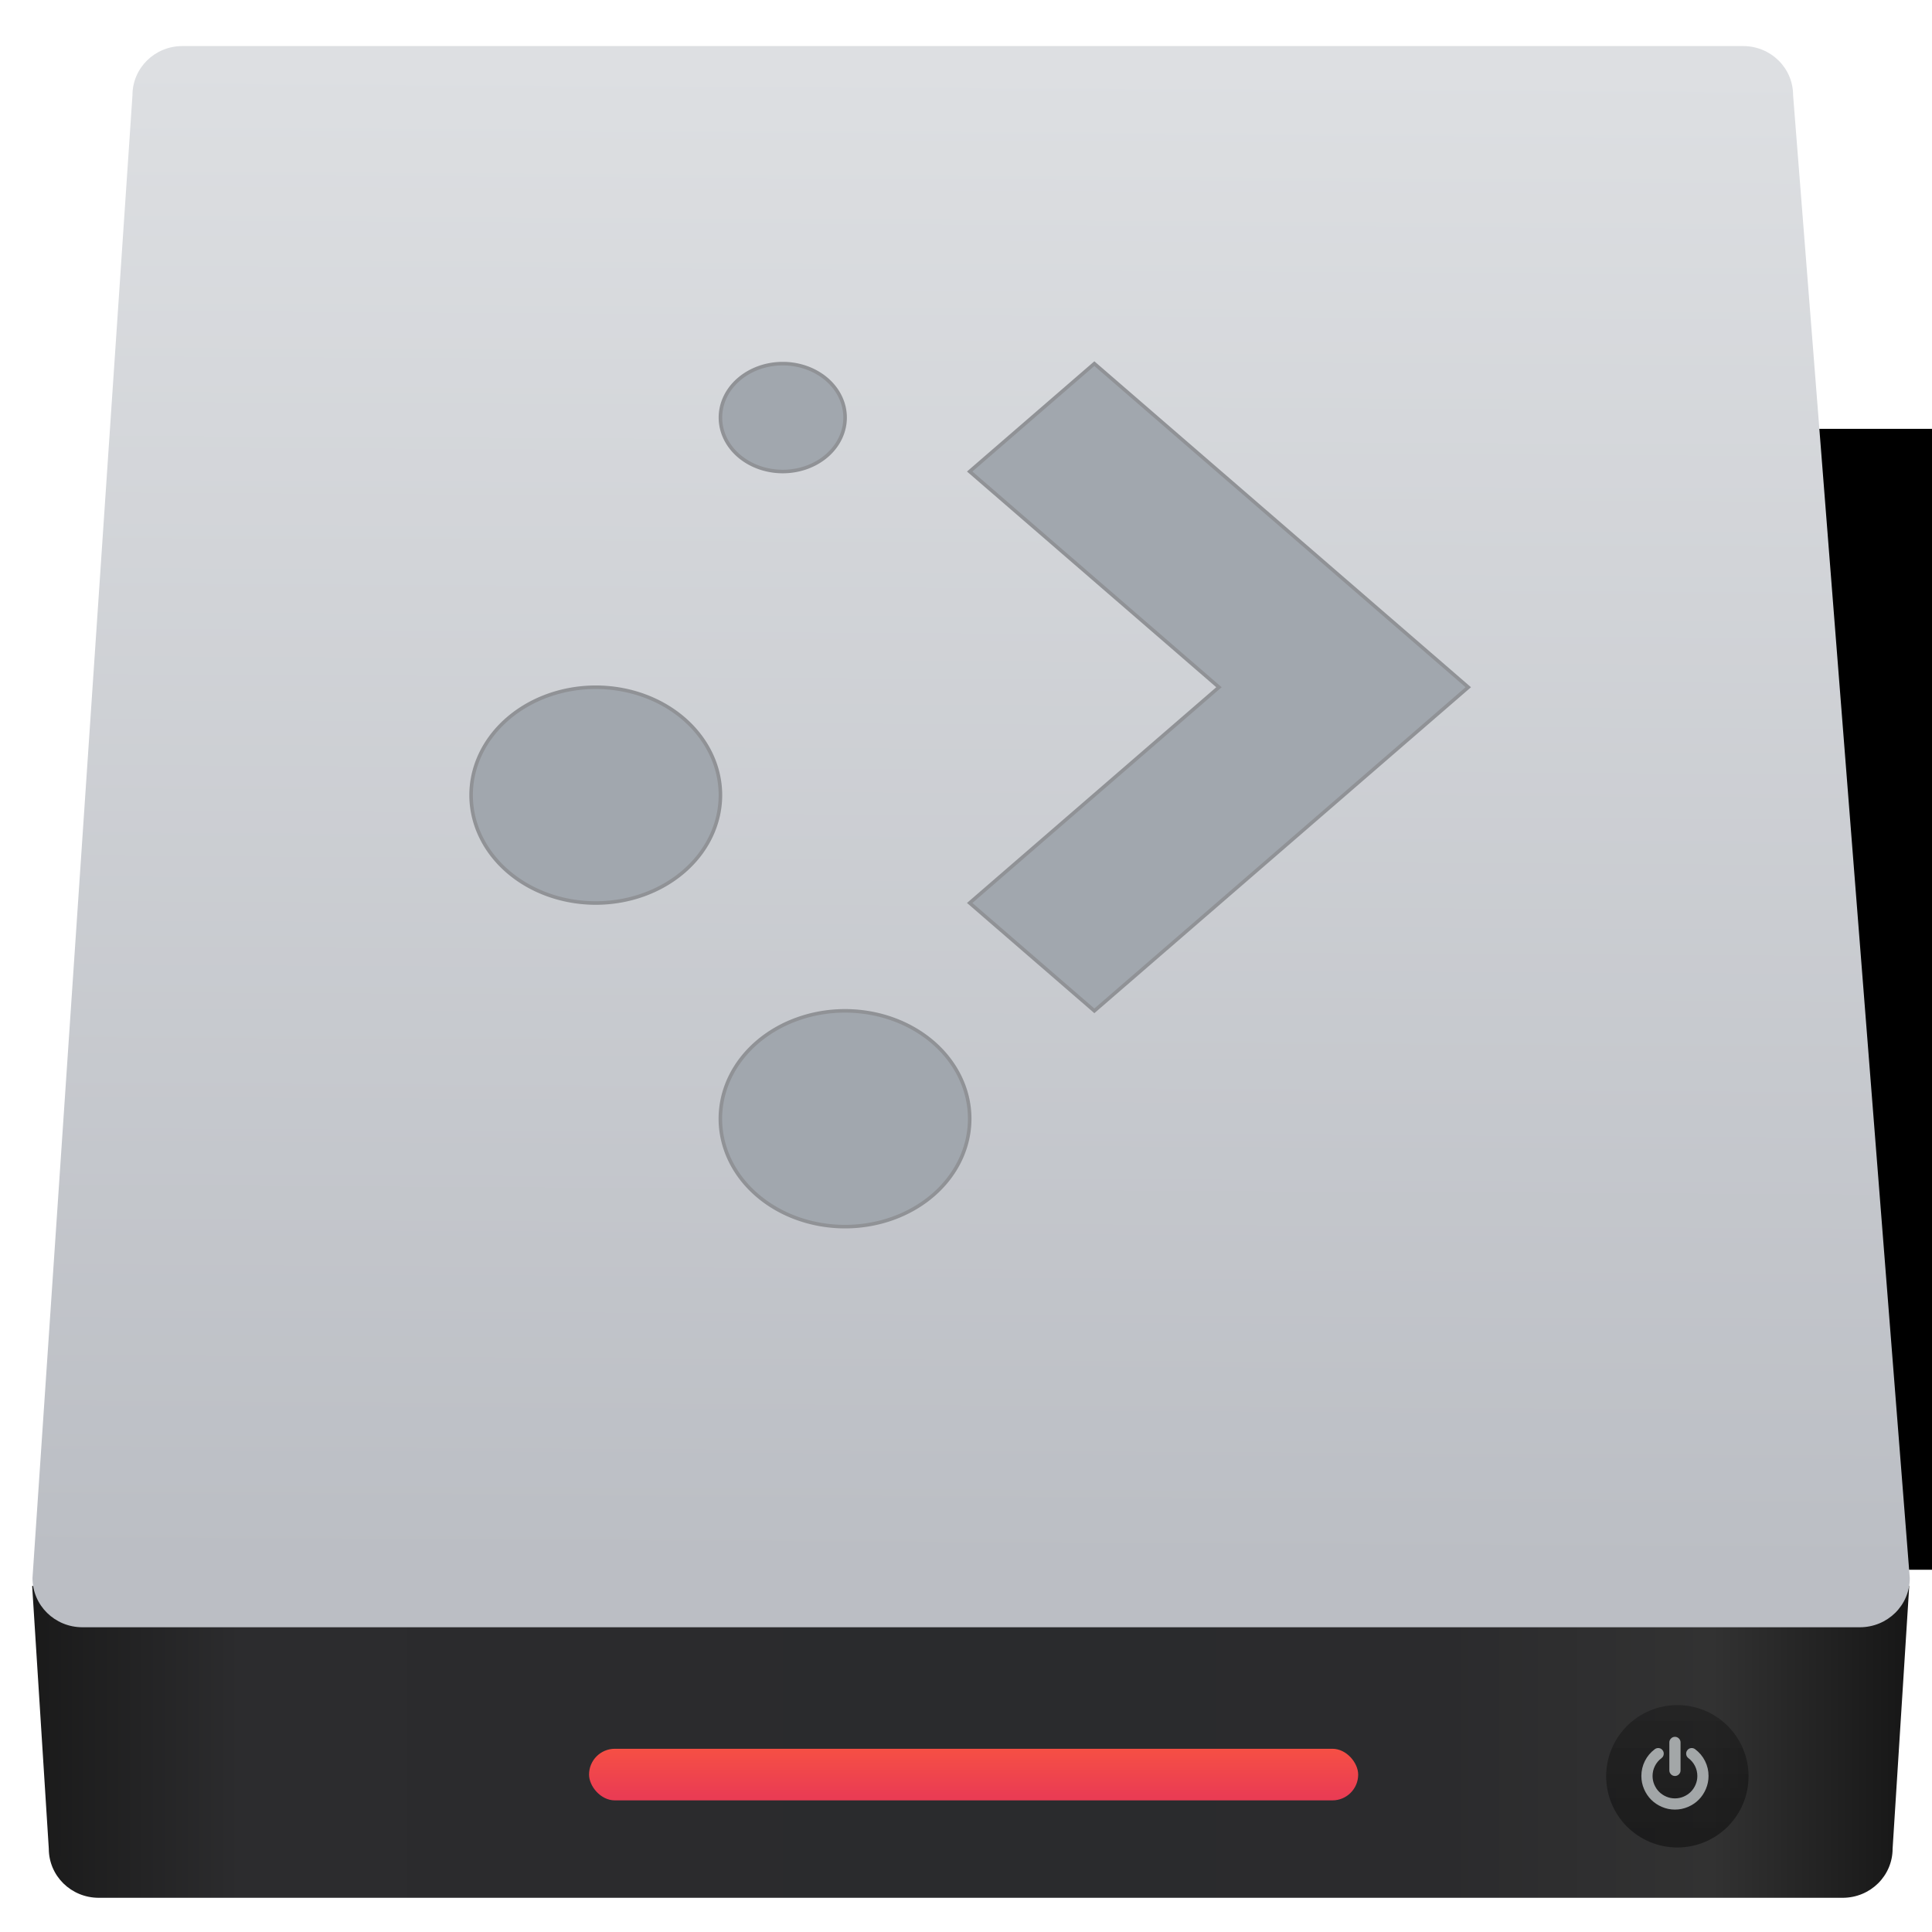 <svg xmlns="http://www.w3.org/2000/svg" xmlns:xlink="http://www.w3.org/1999/xlink" viewBox="0 0 48 48"><defs><clipPath><rect y="507.8" x="392.57" height="32" width="32" fill="url(#3)" rx="16"/></clipPath><clipPath><rect y="507.8" x="392.57" height="32" width="32" fill="url(#3)" rx="16"/></clipPath><clipPath><rect width="32" height="32" x="392.57" y="507.8" fill="url(#3)" rx="16"/></clipPath><clipPath><rect y="507.8" x="392.57" height="32" width="32" fill="url(#3)" rx="16"/></clipPath><clipPath><rect width="32" height="32" x="8" y="8" fill="url(#2)" rx="16"/></clipPath><clipPath><rect width="32" height="32" x="392.57" y="507.8" fill="url(#3)" rx="16"/></clipPath><clipPath><rect width="32" height="32" x="8" y="8" fill="url(#2)" rx="16"/></clipPath><clipPath><rect y="507.8" x="392.57" height="32" width="32" fill="url(#3)" rx="16"/></clipPath><clipPath><rect y="507.8" x="392.57" height="32" width="32" fill="url(#3)" rx="16"/></clipPath><clipPath><rect y="507.8" x="392.57" height="32" width="32" fill="url(#3)" rx="16"/></clipPath><clipPath><rect y="507.8" x="392.57" height="32" width="32" fill="url(#3)" rx="16"/></clipPath><clipPath><rect width="32" height="32" x="392.57" y="507.8" fill="url(#3)" rx="16"/></clipPath><clipPath><rect y="507.8" x="392.57" height="32" width="32" fill="url(#3)" rx="16"/></clipPath><clipPath><rect y="507.8" x="392.57" height="32" width="32" fill="url(#3)" rx="16"/></clipPath><clipPath><rect y="8" x="8" height="32" width="32" fill="url(#2)" rx="16"/></clipPath><clipPath><rect y="8" x="8" height="32" width="32" fill="url(#2)" rx="16"/></clipPath><clipPath><rect width="32" height="32" x="392.57" y="507.8" fill="url(#3)" rx="16"/></clipPath><clipPath><rect y="507.8" x="392.57" height="32" width="32" fill="url(#3)" rx="16"/></clipPath><clipPath><rect y="507.8" x="392.57" height="32" width="32" fill="url(#3)" rx="16"/></clipPath><clipPath><rect width="32" height="32" x="392.57" y="507.8" fill="url(#3)" rx="16"/></clipPath><clipPath><rect width="32" height="32" x="8" y="8" fill="url(#2)" rx="16"/></clipPath><clipPath><rect width="32" height="32" x="392.57" y="507.8" fill="url(#3)" rx="16"/></clipPath><clipPath><rect width="32" height="32" x="392.57" y="507.8" fill="url(#3)" rx="16"/></clipPath><clipPath><rect width="32" height="32" x="8" y="8" fill="url(#2)" rx="16"/></clipPath><clipPath><rect y="507.8" x="392.57" height="32" width="32" fill="url(#3)" rx="16"/></clipPath><clipPath><rect width="32" height="32" x="392.57" y="507.8" fill="url(#3)" rx="16"/></clipPath><clipPath><rect width="32" height="32" x="392.57" y="507.8" fill="url(#3)" rx="16"/></clipPath><clipPath><rect y="507.8" x="392.57" height="32" width="32" fill="url(#3)" rx="16"/></clipPath><clipPath><rect width="32" height="32" x="392.57" y="507.8" fill="url(#3)" rx="16"/></clipPath><clipPath><rect y="8" x="8" height="32" width="32" fill="url(#2)" rx="16"/></clipPath><clipPath><rect y="507.8" x="392.57" height="32" width="32" fill="url(#3)" rx="16"/></clipPath><clipPath><rect y="8" x="8" height="32" width="32" fill="url(#2)" rx="16"/></clipPath><clipPath><rect y="507.8" x="392.57" height="32" width="32" fill="url(#3)" rx="16"/></clipPath><clipPath><rect y="507.8" x="392.57" height="32" width="32" fill="url(#3)" rx="16"/></clipPath><clipPath><rect y="507.8" x="392.57" height="32" width="32" fill="url(#3)" rx="16"/></clipPath><clipPath><rect y="507.8" x="392.57" height="32" width="32" fill="url(#3)" rx="16"/></clipPath><clipPath><rect width="32" height="32" x="392.57" y="507.8" fill="url(#3)" rx="16"/></clipPath><clipPath><rect y="507.8" x="392.57" height="32" width="32" fill="url(#3)" rx="16"/></clipPath><clipPath><rect width="32" height="32" x="8" y="8" fill="url(#2)" rx="16"/></clipPath><clipPath><rect y="507.8" x="392.57" height="32" width="32" fill="url(#3)" rx="16"/></clipPath><clipPath><rect width="32" height="32" x="8" y="8" fill="url(#2)" rx="16"/></clipPath><clipPath><rect y="507.8" x="392.57" height="32" width="32" fill="url(#3)" rx="16"/></clipPath><clipPath><rect y="507.8" x="392.57" height="32" width="32" fill="url(#3)" rx="16"/></clipPath><clipPath><rect y="8" x="8" height="32" width="32" fill="url(#2)" rx="16"/></clipPath><clipPath><rect y="507.8" x="392.57" height="32" width="32" fill="url(#3)" rx="16"/></clipPath><clipPath><rect width="32" height="32" x="392.57" y="507.8" fill="url(#3)" rx="16"/></clipPath><clipPath><rect y="507.8" x="392.57" height="32" width="32" fill="url(#3)" rx="16"/></clipPath><clipPath><rect width="32" height="32" x="392.57" y="507.8" fill="url(#3)" rx="16"/></clipPath><clipPath><rect y="8" x="8" height="32" width="32" fill="url(#2)" rx="16"/></clipPath><clipPath><rect width="32" height="32" x="392.57" y="507.8" fill="url(#3)" rx="16"/></clipPath><clipPath><rect width="32" height="32" x="392.57" y="507.8" fill="url(#3)" rx="16"/></clipPath><clipPath><rect width="32" height="32" x="392.57" y="507.8" fill="url(#3)" rx="16"/></clipPath><clipPath><rect width="32" height="32" x="392.57" y="507.8" fill="url(#3)" rx="16"/></clipPath><clipPath><rect width="32" height="32" x="392.57" y="507.8" fill="url(#3)" rx="16"/></clipPath><clipPath><rect y="8" x="8" height="32" width="32" fill="url(#2)" rx="16"/></clipPath><clipPath><rect y="8" x="8" height="32" width="32" fill="url(#2)" rx="16"/></clipPath><clipPath><rect width="32" height="32" x="392.57" y="507.8" fill="url(#3)" rx="16"/></clipPath><clipPath><rect width="32" height="32" x="392.57" y="507.8" fill="url(#3)" rx="16"/></clipPath><clipPath><rect width="32" height="32" x="392.57" y="507.8" fill="url(#3)" rx="16"/></clipPath><clipPath><rect width="32" height="32" x="392.57" y="507.8" fill="url(#3)" rx="16"/></clipPath><clipPath><rect width="32" height="32" x="392.57" y="507.8" fill="url(#3)" rx="16"/></clipPath><clipPath><rect width="32" height="32" x="392.57" y="507.8" fill="url(#3)" rx="16"/></clipPath><clipPath><rect width="32" height="32" x="8" y="8" fill="url(#2)" rx="16"/></clipPath><clipPath><path d="m69.63 12.145h-.052c-22.727-.292-46.47 4.077-46.709 4.122-2.424.451-4.946 2.974-5.397 5.397-.044.237-4.414 23.983-4.122 46.71-.292 22.777 4.078 46.523 4.122 46.761.451 2.423 2.974 4.945 5.398 5.398.237.044 23.982 4.413 46.709 4.121 22.779.292 46.524-4.077 46.761-4.121 2.423-.452 4.946-2.976 5.398-5.399.044-.236 4.413-23.981 4.121-46.709.292-22.777-4.077-46.523-4.121-46.761-.453-2.423-2.976-4.946-5.398-5.397-.238-.045-23.984-4.414-46.71-4.122"/></clipPath><clipPath><rect width="32" height="32" x="8" y="8" fill="url(#2)" rx="16"/></clipPath><linearGradient gradientUnits="userSpaceOnUse" y2="544.83" x2="0" y1="546.95" id="5"><stop stop-color="#040404"/><stop offset="1" stop-color="#121212" stop-opacity=".908"/></linearGradient><linearGradient gradientTransform="matrix(.505 0 0 1 229.15 2.167)" gradientUnits="userSpaceOnUse" y2="543.09" x2="0" y1="544.15" id="4"><stop stop-color="#ea3c53"/><stop offset="1" stop-color="#fc593d"/></linearGradient><linearGradient id="0"><stop stop-color="#2a2c2f"/><stop offset="1" stop-color="#424649"/></linearGradient><linearGradient gradientTransform="matrix(.248 0 0 .244 433.38 517.17)" x2="122.72" x1="10.09" gradientUnits="userSpaceOnUse" id="1"><stop stop-color="#1a1a1a"/><stop offset=".111" stop-color="#2c2c2e"/><stop offset=".29" stop-color="#2b2b2d"/><stop offset=".512" stop-color="#2a2b2d"/><stop offset=".752" stop-color="#2b2b2d"/><stop offset=".897" stop-color="#323232"/><stop offset="1" stop-color="#171717"/></linearGradient><linearGradient gradientUnits="userSpaceOnUse" y2="518.41" x2="449.55" y1="540.75" x1="449.43" id="6"><stop stop-color="#bbbec4"/><stop offset="1" stop-color="#dddfe2"/></linearGradient><linearGradient x1="57.29" x2="319.02" gradientUnits="userSpaceOnUse"><stop stop-color="#c8c8c8"/><stop offset="1" stop-color="#969696"/></linearGradient><linearGradient xlink:href="#0" id="3" gradientUnits="userSpaceOnUse" y1="539.8" x2="0" y2="507.8"/><linearGradient xlink:href="#0" id="2" gradientUnits="userSpaceOnUse" y1="40" x2="0" y2="8"/></defs><g transform="translate(-384.57-499.8)"><flowRoot transform="translate(389.57 520.8)" font-family="sans-serif" text-align="start" word-spacing="0" line-height="125%" letter-spacing="0" font-size="10"><flowRegion><path d="m22 3h27v15h-27z" id="7"/></flowRegion><flowPara>Plasm</flowPara></flowRoot><g transform="matrix(1.667 0 0 1.667-258.81-362.72)"><flowRoot transform="translate(389.57 520.8)" font-family="sans-serif" text-align="start" word-spacing="0" line-height="125%" letter-spacing="0" font-size="10"><flowRegion><use xlink:href="#7"/></flowRegion><flowPara>Plasm</flowPara></flowRoot><g transform="translate(-56.14-2.138)"><g transform="translate(6.68 2.113)"><path d="m435.89 541.07l.248 3.915c0 .406.332.733.745.733h25.99c.413 0 .745-.327.745-.733l.248-3.915h-27.978" fill="url(#1)"/><path d="m438.13 518.12h23.26c.413 0 .745.327.745.733l1.739 22.1c0 .406-.332.733-.745.733h-26.489c-.413 0-.745-.327-.745-.733l1.49-22.1c0-.406.332-.733.745-.733" fill="url(#6)"/><path d="m447.077 522.853a.929 .804 0 0 0 -.929 .804 .929 .804 0 0 0 .929 .804 .929 .804 0 0 0 .929 -.804 .929 .804 0 0 0 -.929 -.804zm4.644 0l-1.858 1.608 3.715 3.215-3.715 3.215 1.858 1.608 5.573-4.823-5.573-4.823zm-7.431 4.823a1.858 1.608 0 0 0 -1.858 1.608 1.858 1.608 0 0 0 1.858 1.608 1.858 1.608 0 0 0 1.858 -1.608 1.858 1.608 0 0 0 -1.858 -1.608zm3.715 4.823a1.858 1.608 0 0 0 -1.858 1.608 1.858 1.608 0 0 0 1.858 1.608 1.858 1.608 0 0 0 1.858 -1.608 1.858 1.608 0 0 0 -1.858 -1.608z" fill="#a1a7ae" stroke="#909296" stroke-width=".053"/></g><rect width="11.463" height=".769" x="450.87" y="545.61" fill="url(#4)" rx=".384"/><ellipse ry="1.061" rx="1.061" cy="546.02" cx="467.09" opacity=".452" fill="url(#5)"/><g transform="matrix(.008 0 0 .008 466.55 545.43)" opacity=".668" fill="#e3e8ea"><path d="m63 73.22c2.824 0 5.27-1.031 7.332-3.096 2.064-2.063 3.098-4.508 3.098-7.332v-52.14c0-2.825-1.033-5.269-3.098-7.332-2.062-2.065-4.507-3.097-7.332-3.097-2.825 0-5.269 1.033-7.333 3.097-2.064 2.063-3.096 4.508-3.096 7.332v52.14c0 2.824 1.032 5.269 3.096 7.332 2.064 2.065 4.509 3.096 7.333 3.096"/><path d="m119.01 45.27c-4.373-8.744-10.523-16.08-18.453-21.997-2.281-1.738-4.861-2.417-7.74-2.037-2.879.38-5.16 1.738-6.844 4.073-1.738 2.281-2.403 4.847-1.996 7.699.406 2.853 1.752 5.147 4.03 6.885 5.321 4.02 9.438 8.935 12.342 14.747 2.906 5.811 4.358 12 4.358 18.575 0 5.65-1.1 11.04-3.299 16.17-2.2 5.133-5.174 9.573-8.922 13.321-3.748 3.747-8.187 6.721-13.32 8.921-5.133 2.2-10.524 3.301-16.17 3.301-5.648 0-11.04-1.101-16.17-3.301-5.133-2.2-9.573-5.174-13.321-8.921-3.747-3.748-6.721-8.188-8.921-13.321-2.2-5.133-3.3-10.523-3.3-16.17 0-6.571 1.453-12.763 4.359-18.575 2.906-5.811 7.02-10.727 12.343-14.747 2.281-1.739 3.625-4.03 4.03-6.885.407-2.851-.258-5.418-1.996-7.699-1.684-2.335-3.951-3.693-6.803-4.073-2.852-.38-5.446.299-7.781 2.037-7.931 5.92-14.08 13.253-18.454 21.997-4.373 8.745-6.559 18.06-6.559 27.945 0 8.474 1.657 16.566 4.97 24.279 3.314 7.713 7.767 14.366 13.362 19.961 5.594 5.594 12.248 10.05 19.961 13.36 7.713 3.314 15.806 4.972 24.279 4.972 8.473 0 16.566-1.658 24.279-4.972 7.713-3.312 14.367-7.766 19.961-13.36 5.594-5.594 10.05-12.248 13.361-19.961 3.313-7.713 4.969-15.806 4.969-24.279 0-9.885-2.183-19.2-6.556-27.945"/></g></g></g></g></svg>